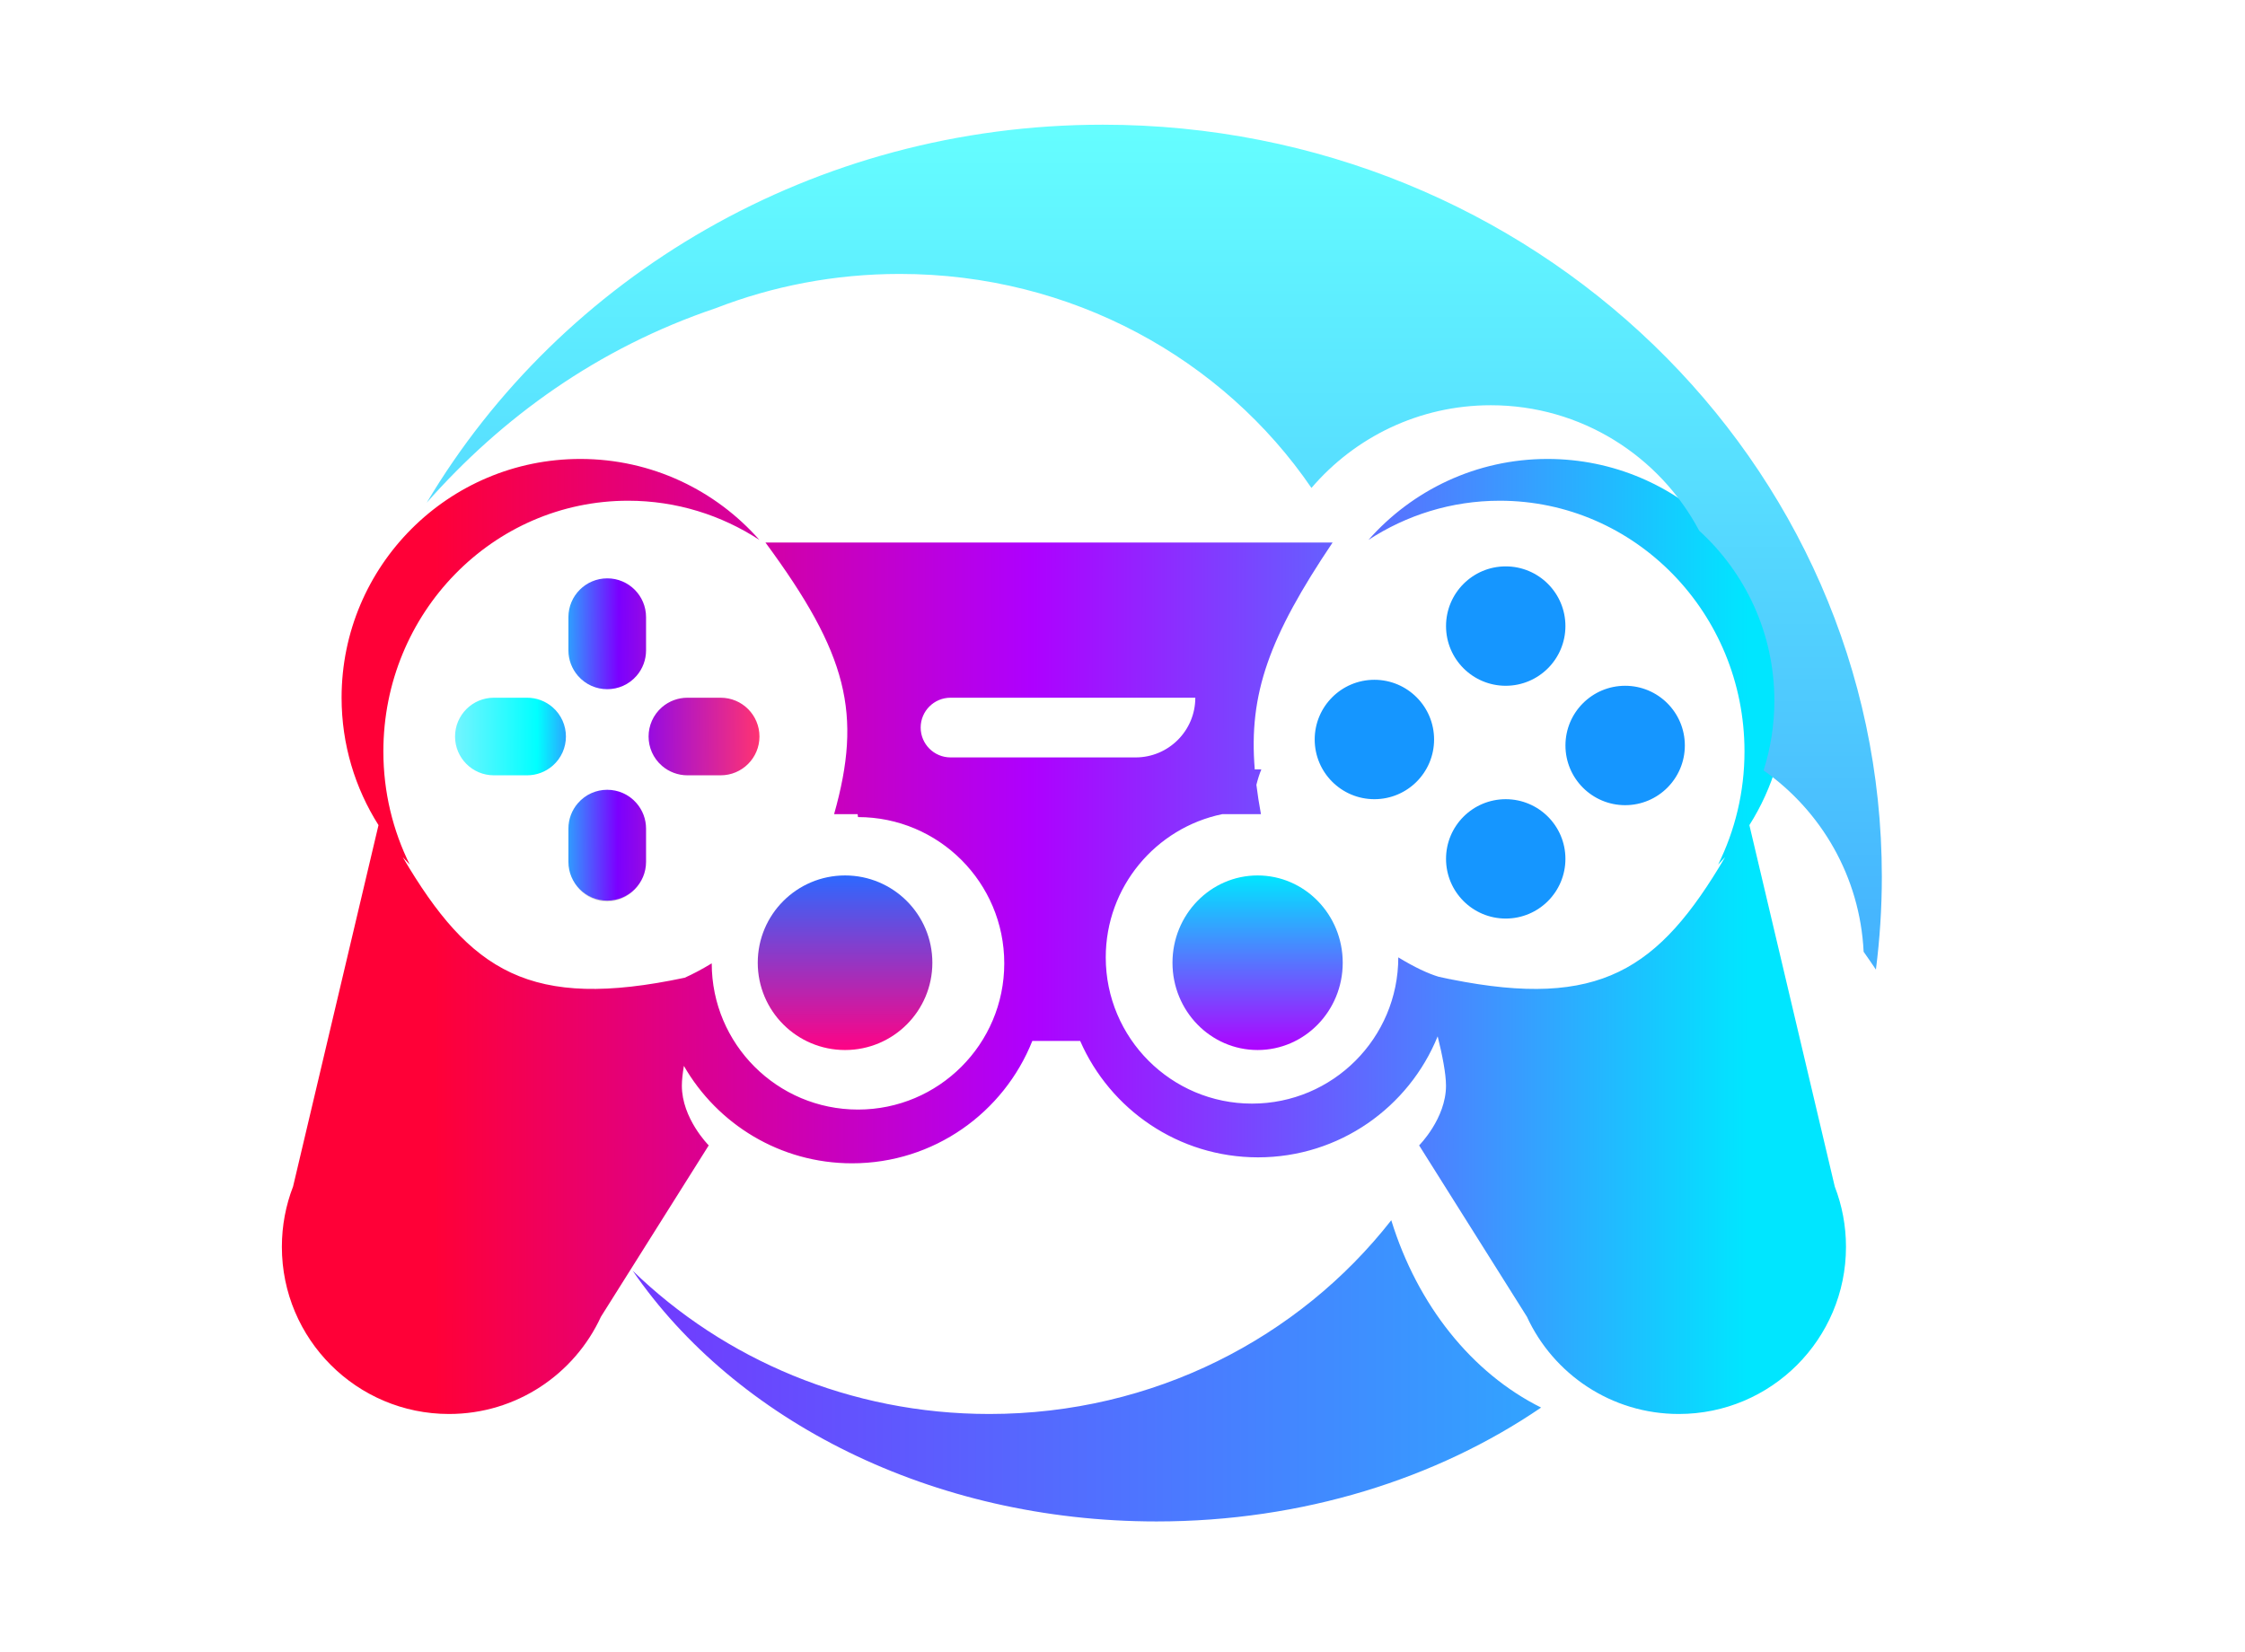 <svg width="72" height="53" viewBox="0 0 72 53" fill="none" xmlns="http://www.w3.org/2000/svg">
<g filter="url(#filter0_d_66_256)">
<path d="M18.281 22.583C18.281 22.305 18.378 22.036 18.556 21.823V21.823C19.032 21.25 19.911 21.25 20.387 21.823V21.823C20.564 22.036 20.661 22.305 20.661 22.583V23.732C20.661 24.389 20.129 24.922 19.471 24.922V24.922C18.814 24.922 18.281 24.389 18.281 23.732V23.299V22.583Z" fill="#D9D9D9"/>
</g>
<g filter="url(#filter1_d_66_256)">
<path d="M18.534 21.764C19.03 21.191 19.919 21.191 20.415 21.764C20.611 21.99 20.72 22.279 20.72 22.579V23.646C20.72 24.334 20.162 24.89 19.475 24.89C18.788 24.89 18.23 24.334 18.23 23.646V22.579C18.23 22.279 18.338 21.99 18.534 21.764ZM16.905 18.381C17.205 18.381 17.494 18.489 17.721 18.685C18.293 19.182 18.293 20.07 17.721 20.566C17.494 20.762 17.205 20.87 16.905 20.87H15.838C15.151 20.87 14.594 20.313 14.594 19.626C14.594 18.939 15.151 18.381 15.838 18.381H16.905ZM23.113 18.381C23.801 18.381 24.357 18.939 24.357 19.626C24.357 20.313 23.8 20.87 23.113 20.87H22.046C21.747 20.87 21.457 20.762 21.23 20.566C20.658 20.07 20.658 19.182 21.23 18.685C21.457 18.489 21.747 18.381 22.046 18.381H23.113ZM19.476 14.552C20.163 14.552 20.72 15.109 20.72 15.796V16.863C20.72 17.163 20.612 17.452 20.416 17.678C19.92 18.251 19.031 18.251 18.535 17.678C18.339 17.452 18.23 17.163 18.23 16.863V15.796C18.231 15.108 18.788 14.552 19.476 14.552Z" fill="url(#paint0_linear_66_256)"/>
</g>
<g filter="url(#filter2_d_66_256)">
<ellipse cx="40.333" cy="26.882" rx="2.73" ry="2.8" fill="url(#paint1_linear_66_256)"/>
</g>
<g filter="url(#filter3_d_66_256)">
<ellipse cx="27.102" cy="26.882" rx="2.8" ry="2.8" fill="url(#paint2_linear_66_256)"/>
</g>
<g filter="url(#filter4_d_66_256)">
<path d="M44.62 35.142C45.459 37.866 47.211 40.05 49.425 41.151C46.085 43.43 41.784 44.804 37.09 44.804C29.871 44.804 23.582 41.559 20.29 36.76C23.218 39.6 27.262 41.357 31.729 41.357C36.991 41.357 41.666 38.918 44.62 35.142Z" fill="url(#paint3_linear_66_256)"/>
</g>
<g filter="url(#filter5_d_66_256)">
<path d="M49.631 10.722C53.859 10.722 57.288 14.151 57.288 18.38C57.288 19.883 56.854 21.285 56.105 22.468L58.843 34.061C59.075 34.661 59.203 35.314 59.203 35.996C59.203 38.956 56.803 41.357 53.842 41.357C51.681 41.357 49.818 40.079 48.97 38.237L45.513 32.741C45.513 32.741 46.375 31.879 46.375 30.826C46.375 30.437 46.256 29.841 46.108 29.243C45.184 31.519 42.954 33.124 40.346 33.125C37.794 33.124 35.602 31.588 34.642 29.39H33.108C32.194 31.689 29.951 33.316 27.326 33.316C25.018 33.316 23.006 32.058 21.933 30.191C21.893 30.433 21.868 30.651 21.868 30.827C21.868 31.87 22.714 32.725 22.73 32.741L19.273 38.237C18.425 40.079 16.562 41.357 14.401 41.357C11.441 41.357 9.04 38.956 9.04 35.996C9.04 35.314 9.167 34.661 9.399 34.061L12.139 22.468C11.39 21.285 10.955 19.883 10.955 18.38C10.955 14.151 14.383 10.722 18.612 10.722C20.901 10.722 22.953 11.728 24.355 13.319C23.139 12.525 21.695 12.062 20.145 12.062C15.81 12.062 12.295 15.663 12.295 20.104C12.295 21.41 12.601 22.643 13.141 23.734C13.064 23.656 12.989 23.576 12.916 23.495C15.084 27.182 17.013 28.411 21.959 27.363C22.211 27.251 22.5 27.1 22.826 26.902C22.827 29.492 24.926 31.592 27.517 31.592C30.107 31.592 32.208 29.492 32.208 26.902C32.208 24.311 30.107 22.21 27.517 22.21C27.514 22.178 27.508 22.146 27.505 22.115H26.751C27.66 18.89 27.186 16.983 24.549 13.403H42.738C40.707 16.424 40.04 18.254 40.242 20.681C40.276 20.681 40.311 20.679 40.346 20.679C40.381 20.679 40.418 20.681 40.453 20.681C40.392 20.826 40.34 20.991 40.294 21.175C40.332 21.477 40.379 21.79 40.44 22.115H39.204C37.069 22.554 35.463 24.445 35.463 26.71C35.463 29.301 37.564 31.401 40.154 31.401C42.744 31.401 44.844 29.301 44.845 26.71C45.372 27.031 45.801 27.23 46.14 27.332C46.26 27.358 46.378 27.384 46.495 27.408C46.512 27.41 46.529 27.413 46.545 27.414L46.544 27.417C51.299 28.367 53.197 27.117 55.327 23.495C55.254 23.576 55.179 23.656 55.102 23.734C55.642 22.643 55.948 21.41 55.948 20.104C55.948 15.663 52.434 12.062 48.099 12.062C46.549 12.062 45.105 12.525 43.888 13.319C45.291 11.728 47.343 10.722 49.631 10.722ZM30.484 18.381C29.956 18.382 29.527 18.81 29.527 19.338C29.527 19.867 29.956 20.295 30.484 20.296H36.42C37.477 20.296 38.335 19.439 38.335 18.381H30.484Z" fill="url(#paint4_linear_66_256)"/>
</g>
<g filter="url(#filter6_d_66_256)">
<path d="M48.291 21.636C49.348 21.637 50.205 22.493 50.205 23.55C50.205 24.608 49.348 25.465 48.291 25.465C47.233 25.465 46.376 24.608 46.376 23.55C46.376 22.493 47.233 21.636 48.291 21.636ZM52.121 17.998C53.178 17.998 54.035 18.855 54.035 19.913C54.035 20.97 53.178 21.828 52.121 21.828C51.063 21.828 50.206 20.97 50.206 19.913C50.206 18.855 51.063 17.998 52.121 17.998ZM44.079 17.806C45.136 17.806 45.993 18.664 45.993 19.721C45.993 20.779 45.136 21.636 44.079 21.636C43.021 21.636 42.164 20.779 42.164 19.721C42.164 18.664 43.021 17.806 44.079 17.806ZM48.291 14.168C49.348 14.169 50.205 15.026 50.205 16.084C50.204 17.141 49.348 17.997 48.291 17.998C47.233 17.998 46.376 17.141 46.376 16.084C46.376 15.026 47.233 14.168 48.291 14.168Z" fill="#1596FF"/>
</g>
<g filter="url(#filter7_d_66_256)">
<path d="M35.367 0C49.167 0 60.353 10.801 60.353 24.125C60.353 25.133 60.287 26.126 60.163 27.102C60.034 26.909 59.902 26.719 59.769 26.53C59.652 24.124 58.411 22.015 56.56 20.713C56.784 20.007 56.906 19.256 56.906 18.477C56.906 16.316 55.977 14.373 54.496 13.024C53.226 10.63 50.71 8.999 47.812 8.999C45.509 8.999 43.448 10.029 42.06 11.652C39.237 7.517 34.378 4.787 28.857 4.787C26.771 4.787 24.78 5.177 22.957 5.885C19.166 7.164 16.093 9.398 13.685 12.126C17.996 4.88 26.092 1.02864e-05 35.367 0Z" fill="url(#paint5_linear_66_256)"/>
</g>
<g filter="url(#filter8_d_66_256)">
<path d="M62.308 35.321C64.395 34.469 63.992 34.778 64.955 32.553C66.025 34.846 65.712 34.594 67.659 35.321C65.207 36.32 65.6 36.496 64.955 38.643C64.267 36.744 64.721 36.461 62.308 35.321Z" fill="white"/>
</g>
<g filter="url(#filter9_d_66_256)">
<path d="M63.679 23.789C65.071 23.221 64.802 23.426 65.444 21.943C66.157 23.472 65.949 23.304 67.247 23.789C65.612 24.455 65.874 24.572 65.444 26.003C64.985 24.737 65.288 24.548 63.679 23.789Z" fill="white"/>
</g>
<g filter="url(#filter10_d_66_256)">
<path d="M4.409 17.97C6.557 17.093 6.142 17.41 7.134 15.121C8.235 17.481 7.912 17.221 9.916 17.97C7.392 18.998 7.797 19.179 7.134 21.388C6.425 19.434 6.892 19.143 4.409 17.97Z" fill="white"/>
</g>
<g filter="url(#filter11_d_66_256)">
<path d="M32.776 35.162C34.673 34.387 34.307 34.668 35.183 32.646C36.155 34.73 35.87 34.501 37.641 35.162C35.411 36.07 35.769 36.23 35.183 38.182C34.557 36.456 34.97 36.198 32.776 35.162Z" fill="white"/>
</g>
<defs>
<filter id="filter0_d_66_256" x="14.281" y="21.393" width="10.38" height="11.528" filterUnits="userSpaceOnUse" color-interpolation-filters="sRGB">
<feFlood flood-opacity="0" result="BackgroundImageFix"/>
<feColorMatrix in="SourceAlpha" type="matrix" values="0 0 0 0 0 0 0 0 0 0 0 0 0 0 0 0 0 0 127 0" result="hardAlpha"/>
<feOffset dy="4"/>
<feGaussianBlur stdDeviation="2"/>
<feComposite in2="hardAlpha" operator="out"/>
<feColorMatrix type="matrix" values="0 0 0 0 0 0 0 0 0 0 0 0 0 0 0 0 0 0 0.25 0"/>
<feBlend mode="normal" in2="BackgroundImageFix" result="effect1_dropShadow_66_256"/>
<feBlend mode="normal" in="SourceGraphic" in2="effect1_dropShadow_66_256" result="shape"/>
</filter>
<filter id="filter1_d_66_256" x="10.594" y="14.552" width="17.764" height="18.339" filterUnits="userSpaceOnUse" color-interpolation-filters="sRGB">
<feFlood flood-opacity="0" result="BackgroundImageFix"/>
<feColorMatrix in="SourceAlpha" type="matrix" values="0 0 0 0 0 0 0 0 0 0 0 0 0 0 0 0 0 0 127 0" result="hardAlpha"/>
<feOffset dy="4"/>
<feGaussianBlur stdDeviation="2"/>
<feComposite in2="hardAlpha" operator="out"/>
<feColorMatrix type="matrix" values="0 0 0 0 0 0 0 0 0 0 0 0 0 0 0 0 0 0 0.25 0"/>
<feBlend mode="normal" in2="BackgroundImageFix" result="effect1_dropShadow_66_256"/>
<feBlend mode="normal" in="SourceGraphic" in2="effect1_dropShadow_66_256" result="shape"/>
</filter>
<filter id="filter2_d_66_256" x="33.602" y="24.082" width="13.46" height="13.6" filterUnits="userSpaceOnUse" color-interpolation-filters="sRGB">
<feFlood flood-opacity="0" result="BackgroundImageFix"/>
<feColorMatrix in="SourceAlpha" type="matrix" values="0 0 0 0 0 0 0 0 0 0 0 0 0 0 0 0 0 0 127 0" result="hardAlpha"/>
<feOffset dy="4"/>
<feGaussianBlur stdDeviation="2"/>
<feComposite in2="hardAlpha" operator="out"/>
<feColorMatrix type="matrix" values="0 0 0 0 0 0 0 0 0 0 0 0 0 0 0 0 0 0 0.25 0"/>
<feBlend mode="normal" in2="BackgroundImageFix" result="effect1_dropShadow_66_256"/>
<feBlend mode="normal" in="SourceGraphic" in2="effect1_dropShadow_66_256" result="shape"/>
</filter>
<filter id="filter3_d_66_256" x="20.302" y="24.082" width="13.6" height="13.6" filterUnits="userSpaceOnUse" color-interpolation-filters="sRGB">
<feFlood flood-opacity="0" result="BackgroundImageFix"/>
<feColorMatrix in="SourceAlpha" type="matrix" values="0 0 0 0 0 0 0 0 0 0 0 0 0 0 0 0 0 0 127 0" result="hardAlpha"/>
<feOffset dy="4"/>
<feGaussianBlur stdDeviation="2"/>
<feComposite in2="hardAlpha" operator="out"/>
<feColorMatrix type="matrix" values="0 0 0 0 0 0 0 0 0 0 0 0 0 0 0 0 0 0 0.25 0"/>
<feBlend mode="normal" in2="BackgroundImageFix" result="effect1_dropShadow_66_256"/>
<feBlend mode="normal" in="SourceGraphic" in2="effect1_dropShadow_66_256" result="shape"/>
</filter>
<filter id="filter4_d_66_256" x="16.29" y="35.142" width="37.135" height="17.662" filterUnits="userSpaceOnUse" color-interpolation-filters="sRGB">
<feFlood flood-opacity="0" result="BackgroundImageFix"/>
<feColorMatrix in="SourceAlpha" type="matrix" values="0 0 0 0 0 0 0 0 0 0 0 0 0 0 0 0 0 0 127 0" result="hardAlpha"/>
<feOffset dy="4"/>
<feGaussianBlur stdDeviation="2"/>
<feComposite in2="hardAlpha" operator="out"/>
<feColorMatrix type="matrix" values="0 0 0 0 0 0 0 0 0 0 0 0 0 0 0 0 0 0 0.25 0"/>
<feBlend mode="normal" in2="BackgroundImageFix" result="effect1_dropShadow_66_256"/>
<feBlend mode="normal" in="SourceGraphic" in2="effect1_dropShadow_66_256" result="shape"/>
</filter>
<filter id="filter5_d_66_256" x="5.04" y="10.722" width="58.163" height="38.635" filterUnits="userSpaceOnUse" color-interpolation-filters="sRGB">
<feFlood flood-opacity="0" result="BackgroundImageFix"/>
<feColorMatrix in="SourceAlpha" type="matrix" values="0 0 0 0 0 0 0 0 0 0 0 0 0 0 0 0 0 0 127 0" result="hardAlpha"/>
<feOffset dy="4"/>
<feGaussianBlur stdDeviation="2"/>
<feComposite in2="hardAlpha" operator="out"/>
<feColorMatrix type="matrix" values="0 0 0 0 0 0 0 0 0 0 0 0 0 0 0 0 0 0 0.25 0"/>
<feBlend mode="normal" in2="BackgroundImageFix" result="effect1_dropShadow_66_256"/>
<feBlend mode="normal" in="SourceGraphic" in2="effect1_dropShadow_66_256" result="shape"/>
</filter>
<filter id="filter6_d_66_256" x="38.164" y="14.168" width="19.871" height="19.297" filterUnits="userSpaceOnUse" color-interpolation-filters="sRGB">
<feFlood flood-opacity="0" result="BackgroundImageFix"/>
<feColorMatrix in="SourceAlpha" type="matrix" values="0 0 0 0 0 0 0 0 0 0 0 0 0 0 0 0 0 0 127 0" result="hardAlpha"/>
<feOffset dy="4"/>
<feGaussianBlur stdDeviation="2"/>
<feComposite in2="hardAlpha" operator="out"/>
<feColorMatrix type="matrix" values="0 0 0 0 0 0 0 0 0 0 0 0 0 0 0 0 0 0 0.25 0"/>
<feBlend mode="normal" in2="BackgroundImageFix" result="effect1_dropShadow_66_256"/>
<feBlend mode="normal" in="SourceGraphic" in2="effect1_dropShadow_66_256" result="shape"/>
</filter>
<filter id="filter7_d_66_256" x="9.686" y="0" width="54.668" height="35.102" filterUnits="userSpaceOnUse" color-interpolation-filters="sRGB">
<feFlood flood-opacity="0" result="BackgroundImageFix"/>
<feColorMatrix in="SourceAlpha" type="matrix" values="0 0 0 0 0 0 0 0 0 0 0 0 0 0 0 0 0 0 127 0" result="hardAlpha"/>
<feOffset dy="4"/>
<feGaussianBlur stdDeviation="2"/>
<feComposite in2="hardAlpha" operator="out"/>
<feColorMatrix type="matrix" values="0 0 0 0 0 0 0 0 0 0 0 0 0 0 0 0 0 0 0.25 0"/>
<feBlend mode="normal" in2="BackgroundImageFix" result="effect1_dropShadow_66_256"/>
<feBlend mode="normal" in="SourceGraphic" in2="effect1_dropShadow_66_256" result="shape"/>
</filter>
<filter id="filter8_d_66_256" x="58.308" y="32.553" width="13.351" height="14.089" filterUnits="userSpaceOnUse" color-interpolation-filters="sRGB">
<feFlood flood-opacity="0" result="BackgroundImageFix"/>
<feColorMatrix in="SourceAlpha" type="matrix" values="0 0 0 0 0 0 0 0 0 0 0 0 0 0 0 0 0 0 127 0" result="hardAlpha"/>
<feOffset dy="4"/>
<feGaussianBlur stdDeviation="2"/>
<feComposite in2="hardAlpha" operator="out"/>
<feColorMatrix type="matrix" values="0 0 0 0 0 0 0 0 0 0 0 0 0 0 0 0 0 0 0.25 0"/>
<feBlend mode="normal" in2="BackgroundImageFix" result="effect1_dropShadow_66_256"/>
<feBlend mode="normal" in="SourceGraphic" in2="effect1_dropShadow_66_256" result="shape"/>
</filter>
<filter id="filter9_d_66_256" x="59.679" y="21.943" width="11.568" height="12.06" filterUnits="userSpaceOnUse" color-interpolation-filters="sRGB">
<feFlood flood-opacity="0" result="BackgroundImageFix"/>
<feColorMatrix in="SourceAlpha" type="matrix" values="0 0 0 0 0 0 0 0 0 0 0 0 0 0 0 0 0 0 127 0" result="hardAlpha"/>
<feOffset dy="4"/>
<feGaussianBlur stdDeviation="2"/>
<feComposite in2="hardAlpha" operator="out"/>
<feColorMatrix type="matrix" values="0 0 0 0 0 0 0 0 0 0 0 0 0 0 0 0 0 0 0.25 0"/>
<feBlend mode="normal" in2="BackgroundImageFix" result="effect1_dropShadow_66_256"/>
<feBlend mode="normal" in="SourceGraphic" in2="effect1_dropShadow_66_256" result="shape"/>
</filter>
<filter id="filter10_d_66_256" x="0.409" y="15.121" width="13.508" height="14.267" filterUnits="userSpaceOnUse" color-interpolation-filters="sRGB">
<feFlood flood-opacity="0" result="BackgroundImageFix"/>
<feColorMatrix in="SourceAlpha" type="matrix" values="0 0 0 0 0 0 0 0 0 0 0 0 0 0 0 0 0 0 127 0" result="hardAlpha"/>
<feOffset dy="4"/>
<feGaussianBlur stdDeviation="2"/>
<feComposite in2="hardAlpha" operator="out"/>
<feColorMatrix type="matrix" values="0 0 0 0 0 0 0 0 0 0 0 0 0 0 0 0 0 0 0.25 0"/>
<feBlend mode="normal" in2="BackgroundImageFix" result="effect1_dropShadow_66_256"/>
<feBlend mode="normal" in="SourceGraphic" in2="effect1_dropShadow_66_256" result="shape"/>
</filter>
<filter id="filter11_d_66_256" x="28.776" y="32.646" width="12.865" height="13.536" filterUnits="userSpaceOnUse" color-interpolation-filters="sRGB">
<feFlood flood-opacity="0" result="BackgroundImageFix"/>
<feColorMatrix in="SourceAlpha" type="matrix" values="0 0 0 0 0 0 0 0 0 0 0 0 0 0 0 0 0 0 127 0" result="hardAlpha"/>
<feOffset dy="4"/>
<feGaussianBlur stdDeviation="2"/>
<feComposite in2="hardAlpha" operator="out"/>
<feColorMatrix type="matrix" values="0 0 0 0 0 0 0 0 0 0 0 0 0 0 0 0 0 0 0.25 0"/>
<feBlend mode="normal" in2="BackgroundImageFix" result="effect1_dropShadow_66_256"/>
<feBlend mode="normal" in="SourceGraphic" in2="effect1_dropShadow_66_256" result="shape"/>
</filter>
<linearGradient id="paint0_linear_66_256" x1="14.594" y1="20.286" x2="24.358" y2="20.334" gradientUnits="userSpaceOnUse">
<stop stop-color="#73F4FF"/>
<stop offset="0.27" stop-color="#00FFFF"/>
<stop offset="0.535" stop-color="#7B00FF"/>
<stop offset="1" stop-color="#FF3372"/>
</linearGradient>
<linearGradient id="paint1_linear_66_256" x1="40.333" y1="24.082" x2="40.333" y2="29.682" gradientUnits="userSpaceOnUse">
<stop stop-color="#00E6FF"/>
<stop offset="1" stop-color="#AF02FF"/>
</linearGradient>
<linearGradient id="paint2_linear_66_256" x1="27.102" y1="24.082" x2="27.102" y2="29.682" gradientUnits="userSpaceOnUse">
<stop stop-color="#2D68FF"/>
<stop offset="1" stop-color="#FF0285"/>
</linearGradient>
<linearGradient id="paint3_linear_66_256" x1="20.29" y1="39.973" x2="49.425" y2="39.973" gradientUnits="userSpaceOnUse">
<stop stop-color="#7239FE"/>
<stop offset="1" stop-color="#31A4FF"/>
</linearGradient>
<linearGradient id="paint4_linear_66_256" x1="56.046" y1="29.677" x2="13.923" y2="29.631" gradientUnits="userSpaceOnUse">
<stop stop-color="#00E6FF"/>
<stop offset="0.545" stop-color="#AE00FF"/>
<stop offset="1" stop-color="#FF0037"/>
</linearGradient>
<linearGradient id="paint5_linear_66_256" x1="37.02" y1="0" x2="37.02" y2="27.102" gradientUnits="userSpaceOnUse">
<stop stop-color="#65FEFF"/>
<stop offset="1" stop-color="#44B1FE"/>
</linearGradient>
</defs>
</svg>
